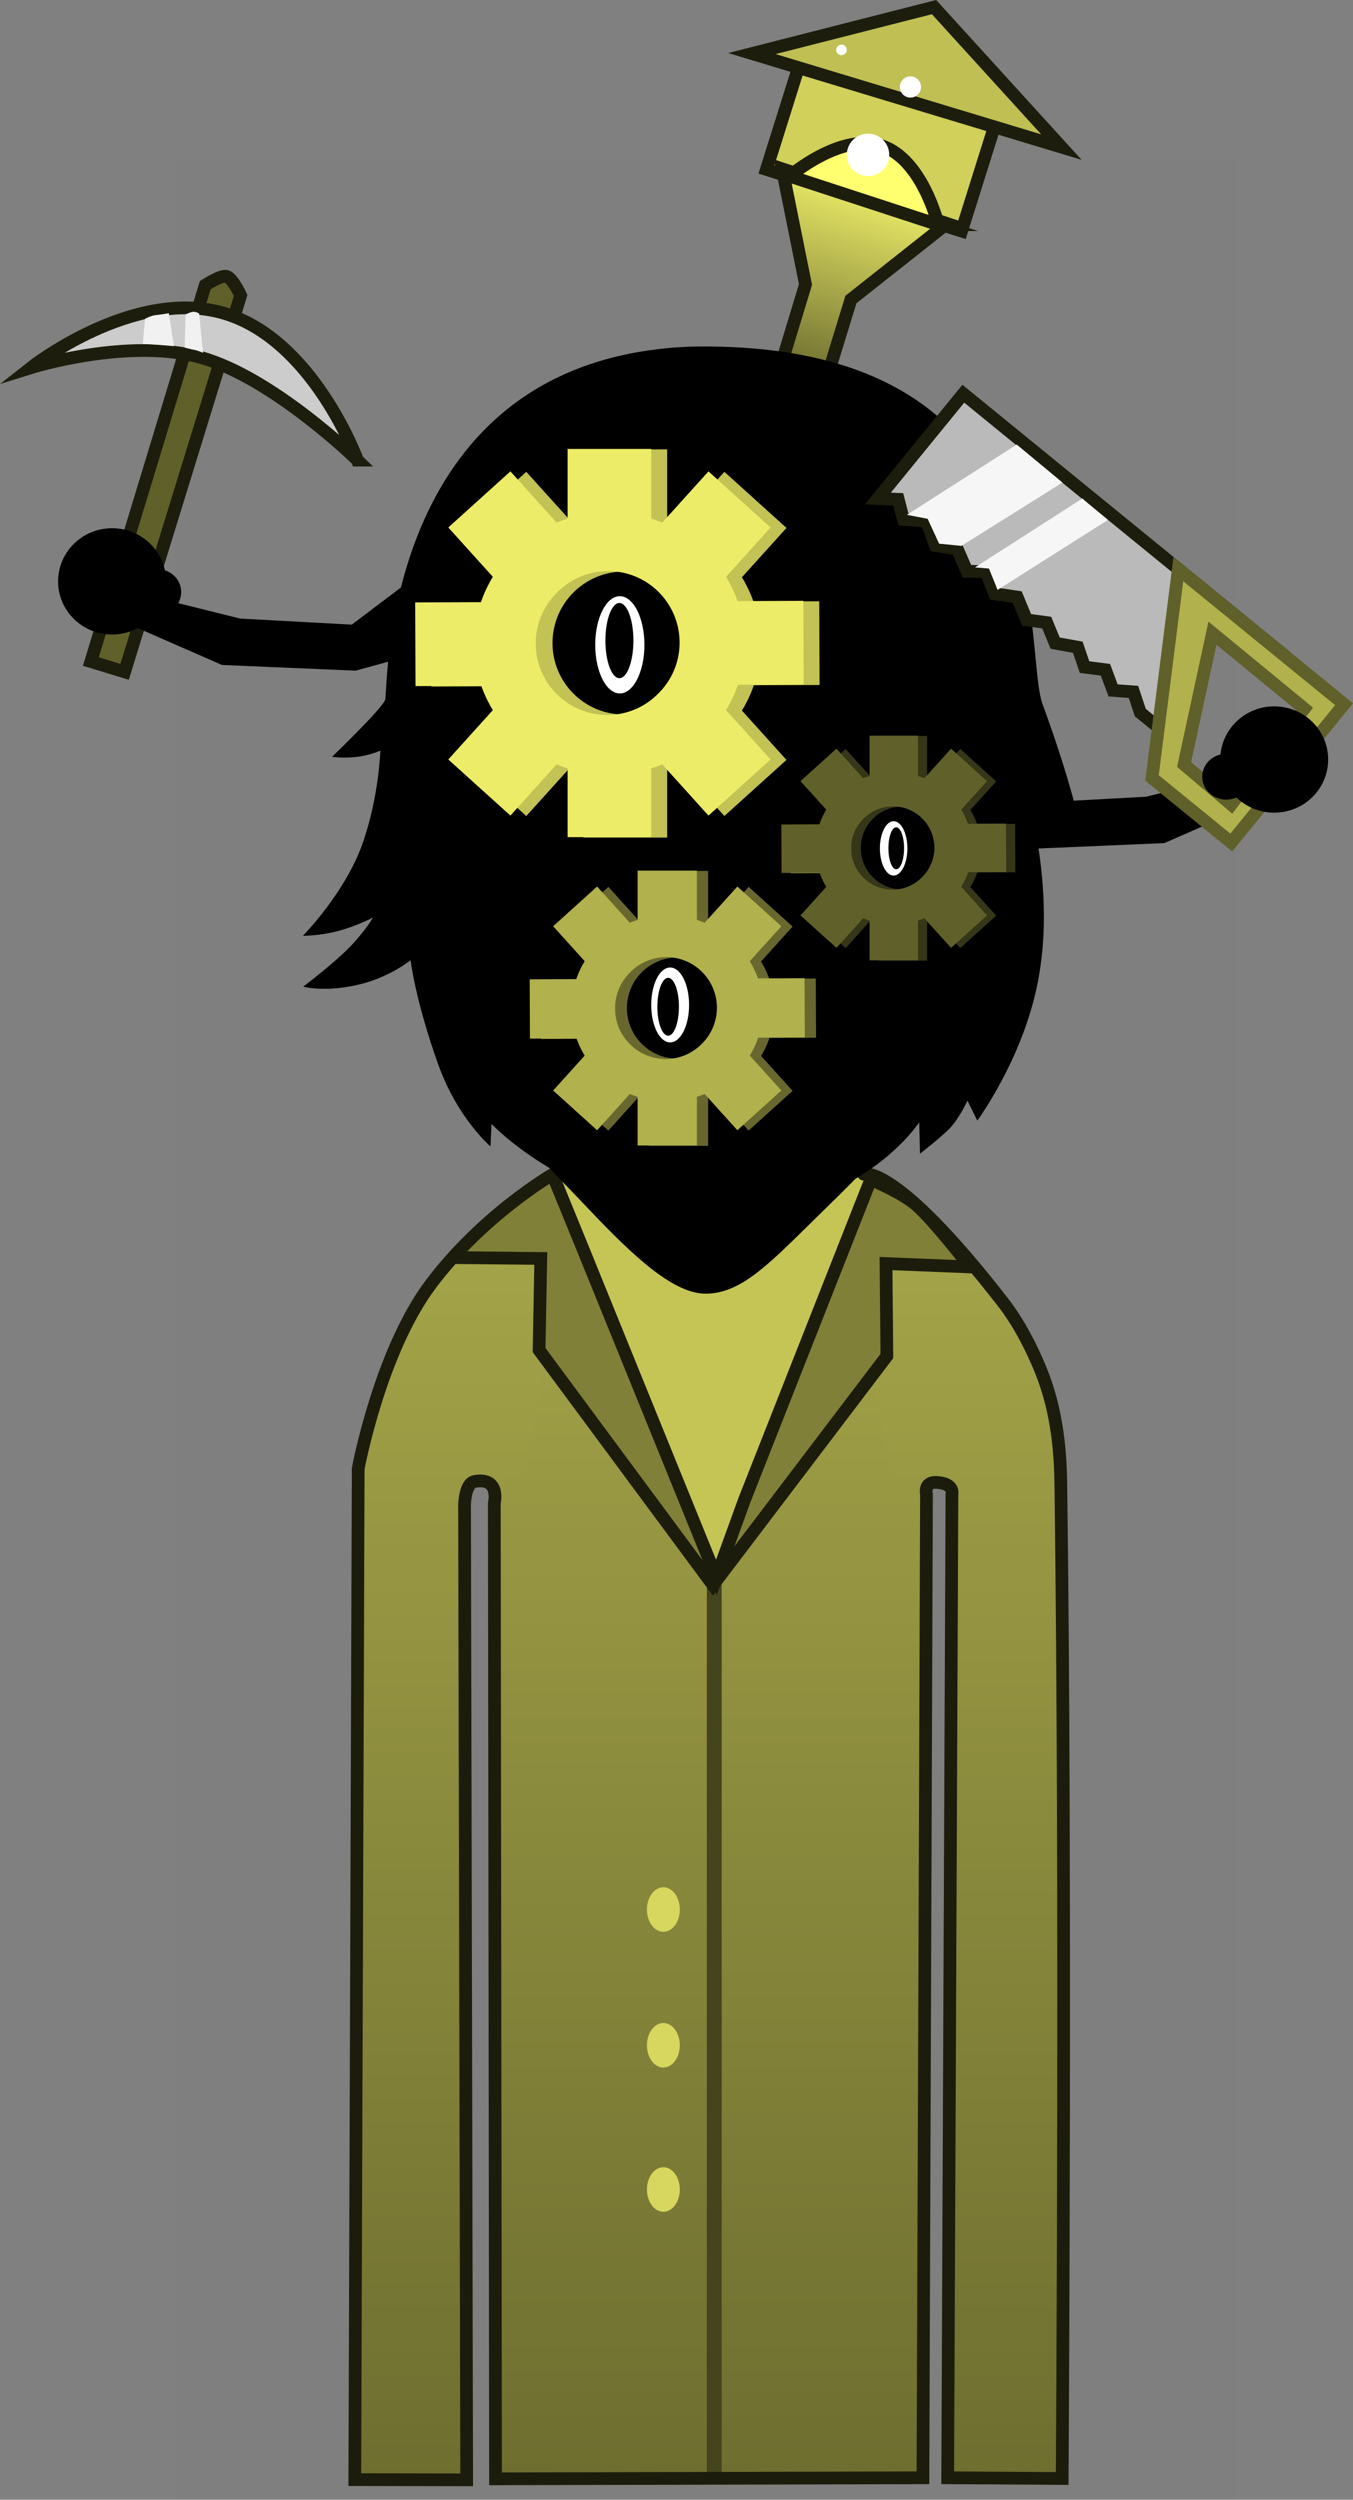 <svg viewBox="0,0,159.502,294.665" height="294.665" width="159.502" xmlns:xlink="http://www.w3.org/1999/xlink" xmlns="http://www.w3.org/2000/svg" version="1.1"><rect x="0" y="0" width="159.502" height="294.665" fill="#808080" stroke="none"/><defs><linearGradient id="color-1" gradientUnits="userSpaceOnUse" y2="305.53" x2="240.881" y1="148.414" x1="240.881"><stop stop-color="#a7a74a" offset="0"></stop><stop stop-color="#6e6e30" offset="1"></stop></linearGradient><linearGradient id="color-2" gradientUnits="userSpaceOnUse" y2="306" x2="211.901" y1="151" x1="211.901"><stop stop-color="#a7a74a" offset="0"></stop><stop stop-color="#6e6e30" offset="1"></stop></linearGradient><linearGradient id="color-3" gradientUnits="userSpaceOnUse" y2="306" x2="268.568" y1="151" x1="268.568"><stop stop-color="#a7a74a" offset="0"></stop><stop stop-color="#6e6e30" offset="1"></stop></linearGradient><linearGradient id="color-4" gradientUnits="userSpaceOnUse" y2="70.111" x2="248.016" y1="35.593" x1="258.755"><stop stop-color="#ecec68" offset="0"></stop><stop stop-color="#292912" offset="1"></stop></linearGradient></defs><g transform="translate(-156.797,-13.656)"><g style="mix-blend-mode: normal" stroke-dashoffset="0" stroke-dasharray="" stroke-miterlimit="10" stroke-linejoin="miter" fill-rule="nonzero" data-paper-data="{&quot;isPaintingLayer&quot;:true}"><path stroke-linecap="butt" stroke-width="2" stroke="none" fill="#000000" fill-opacity="0.01" d="M177.423,308.321v-276.037h125.154v276.037z"></path><g stroke-linecap="butt"><path stroke-width="2" stroke="#000000" fill="#ffffff" d="M201.03,304.392c0,0 -0.635,-94.384 -0.793,-118.012c-0.055,-8.153 8.187,-36.761 40.202,-36.921c31.602,-0.158 39.857,29.487 39.849,36.897c-0.077,46.243 0.654,117.986 0.654,117.986l-10.497,0.096l-0.159,-114.843c0,0 0.075,-3.099 -2.816,-3.154c-3.434,-0.065 -2.945,3.116 -2.945,3.116l0.205,114.87l-48.214,0.072l-0.305,-115.233c0,0 0.279,-2.919 -2.886,-2.934c-3.111,-0.015 -2.816,2.909 -2.816,2.909l0.353,115.067z"></path><path stroke-width="0" stroke="none" fill="url(#color-1)" d="M215.375,305.53c0,0 -0.214,-92.045 -0.214,-117.602c0,-12.36 0.214,-27.505 0.214,-27.505c0,0 1.252,-11.537 25,-12c7.148,-0.139 12.235,1.323 16.072,2.774c6.409,2.424 9.057,5.506 9.982,6.089c0.546,0.344 -0.381,3.733 -0.381,3.733l-0.352,144.44z"></path><path stroke-width="0" stroke="none" fill="url(#color-2)" d="M198.375,306l0.5,-112c0,0 -0.668,-7.166 1.147,-14.157c1.772,-6.824 6.004,-13.447 7.906,-15.935c2.178,-2.849 4.892,-5.68 7.528,-7.653c4.828,-3.614 9.394,-5.255 9.919,-5.255c0.73,0 -6.479,31.623 -6.413,35.745c0.033,2.02 -3.127,1.25 -5.324,1.427c-1.143,0.092 -2.025,0.44 -2.063,1.569c-0.179,5.297 -0.022,5.546 -0.022,5.546l0.571,110.714z"></path><path stroke-width="0" stroke="none" fill="url(#color-3)" data-paper-data="{&quot;index&quot;:null}" d="M268.344,306l0.571,-110.714c0,0 0.157,-0.249 -0.022,-5.546c-0.038,-1.129 -0.921,-1.477 -2.063,-1.569c-2.197,-0.177 -5.356,0.593 -5.324,-1.427c0.067,-4.122 -7.142,-35.745 -6.413,-35.745c0.525,0 5.091,1.641 9.919,5.255c2.636,1.973 5.35,4.804 7.528,7.653c1.902,2.489 6.134,9.111 7.906,15.935c1.815,6.991 1.147,14.157 1.147,14.157l0.5,112z"></path></g><path stroke-linecap="butt" stroke-width="0" stroke="none" fill="#44441e" d="M240.125,305.5v-107h1.75v107z"></path><g stroke-linecap="butt" stroke="none"><path stroke-width="NaN" fill="#c5c556" d="M221.341,152.029c0,0 8.505,-3.64 19.881,-3.64c9.596,0 18.142,3.64 18.142,3.64l-18.39,48.753z"></path><path stroke-width="0" fill="#808038" d="M209.472,162.08c0,0 5.227,-5.927 7.065,-7.119c1.806,-1.172 5.746,-3.226 5.746,-3.226l18.495,48.877l-20.68,-27.594l0.536,-11.12z"></path></g><path stroke-linecap="butt" stroke-width="0" stroke="none" fill="#d7d75f" d="M236.938,254.75c0,1.45 -0.867,2.625 -1.938,2.625c-1.07,0 -1.938,-1.175 -1.938,-2.625c0,-1.45 0.867,-2.625 1.938,-2.625c1.07,0 1.938,1.175 1.938,2.625z"></path><path stroke-linecap="butt" stroke-width="0" stroke="none" fill="#d7d75f" d="M236.938,271.75c0,1.45 -0.867,2.625 -1.938,2.625c-1.07,0 -1.938,-1.175 -1.938,-2.625c0,-1.45 0.867,-2.625 1.938,-2.625c1.07,0 1.938,1.175 1.938,2.625z"></path><path stroke-linecap="butt" stroke-width="0" stroke="none" fill="#d7d75f" d="M236.938,238.75c0,1.45 -0.867,2.625 -1.938,2.625c-1.07,0 -1.938,-1.175 -1.938,-2.625c0,-1.45 0.867,-2.625 1.938,-2.625c1.07,0 1.938,1.175 1.938,2.625z"></path><path stroke-linecap="butt" stroke-width="0" stroke="none" fill="#808038" data-paper-data="{&quot;index&quot;:null}" d="M261.116,162.273l0.536,11.12l-20.68,27.594l18.495,-48.877c0,0 3.939,2.054 5.746,3.226c1.838,1.193 6.565,7.619 6.565,7.619z"></path><path stroke-linecap="butt" stroke-width="0" stroke="none" fill="#000000" d="M294.05,113.041l-15.749,0.672l-12.744,-3.489l-0.578,-12.339l13.773,10.404l13.161,-0.716l10.276,-2.554l2.699,3.278z"></path><g stroke-linecap="butt"><g stroke-width="1.5" stroke="#1d1d0d"><path fill="#60602a" d="M167.507,91.64l13.485,-44.369c0,0 1.882,-1.219 2.511,-1.037c0.743,0.216 1.662,2.25 1.662,2.25l-13.678,44.369z"></path><path fill="#cccccc" d="M198.935,67.895c0,0 -9.878,-9.668 -18.42,-12.087c-8.541,-2.419 -20.065,1.187 -20.065,1.187c0,0 11.987,-9.464 22.614,-6.454c10.627,3.01 15.871,17.354 15.871,17.354z"></path></g><path stroke-width="0" stroke="none" fill="#f1f1f1" d="M173.625,54.205l0.274,-2.973c0,0 0.727,-0.374 1.174,-0.42c0.73,-0.075 1.627,-0.235 1.627,-0.235l0.599,3.882c0,0 -1.226,-0.101 -1.881,-0.156c-0.64,-0.053 -1.792,-0.098 -1.792,-0.098z"></path><path stroke-width="0" stroke="none" fill="#f1f1f1" d="M178.571,54.627l0.106,-3.909c0,0 0.508,-0.238 0.767,-0.291c0.424,-0.086 0.832,0.196 0.832,0.196l0.454,4.622c0,0 -0.622,-0.279 -1.002,-0.342c-0.371,-0.061 -1.156,-0.278 -1.156,-0.278z"></path></g><g stroke-linecap="butt" stroke-width="0" stroke="none" fill="#000000"><path d="M172.128,87.296l2.699,-3.278l10.276,2.554l13.161,0.716l13.773,-10.404l-0.578,12.339l-12.744,3.489l-15.749,-0.672z"></path><path d="M176.37,82.187c0,3.461 -2.849,6.266 -6.362,6.266c-3.514,0 -6.362,-2.805 -6.362,-6.266c0,-3.461 2.849,-6.266 6.362,-6.266c3.514,0 6.362,2.805 6.362,6.266z"></path><path d="M178.158,83.44c0,1.491 -1.263,2.699 -2.822,2.699c-1.558,0 -2.822,-1.208 -2.822,-2.699c0,-1.491 1.263,-2.699 2.822,-2.699c1.558,0 2.822,1.208 2.822,2.699z"></path></g><g stroke-linecap="butt" stroke-width="1.5" stroke="#1d1d0d"><path fill="#d0d05b" d="M247.15,33.63l4.182,-13.31l23.003,7.264l-4.182,13.31z"></path><path fill="url(#color-4)" d="M245.013,69.391l6.741,-22.202l-2.739,-13.627l19.423,6.441l-11.329,8.962l-6.984,22.759z"></path><path fill="#bfbf54" d="M245.437,19.969l21.472,-5.475l15.016,16.504z"></path><path fill="#ffff70" d="M267.404,40.149l-17.511,-5.725c0,0 5.995,-5.168 10.83,-3.587c4.835,1.581 6.68,9.312 6.68,9.312z"></path></g><path stroke-linecap="round" stroke-width="1.5" stroke="#1c1c0c" fill="none" d="M258.601,152.065c0,0 3.591,-1.428 16.403,15.057c1.342,1.727 2.738,4.02 4.052,7.019c1.412,3.222 2.699,7.32 2.795,14.258c0.64,46.197 0.167,117.417 0.167,117.417l-13.5,-0.083l0.5,-115.917c0,0 0.368,-1.309 -1.833,-1.417c-1.535,-0.075 -1.167,1.417 -1.167,1.417l-0.417,115.917l-50.387,0.125l-0.143,-115c0,0 0.748,-3.117 -2.311,-2.57c-1.18,0.211 -1.198,2.813 -1.198,2.813l0.25,114.875l-13.188,-0.025l0.4,-119.175c0,0 2.549,-13.738 8.559,-21.744c6.143,-8.183 14.353,-12.931 14.353,-12.931l3.513,8.6l15.8,38.9l3.3,-9.1l14.9,-37.8c0,0 3.673,1.506 5.423,3.046c2.09,1.839 6.277,7.254 6.277,7.254l-9.9,-0.4l0.1,10.9l-20.5,27l-20.5,-27.7l0.2,-10.8l-10.1,-0.1"></path><g><g stroke-linecap="butt" stroke-width="1.5" fill="#000000"><path stroke="none" d="M195.927,102.88c0,0 6.163,-5.922 6.292,-6.788c0.337,-2.271 -0.168,-40.173 35.968,-41.574c44.636,-0.914 39.015,35.349 41.531,42.19c3.45,9.381 4.49,14.733 4.49,14.733c0,0 -1.1,0.613 -2.413,-0.467c-1.224,-1.008 -3.801,-3.146 -3.801,-3.146c0,0 3.091,10.348 1.311,20.695c-1.562,9.481 -7.298,17.225 -7.298,17.225l-1.155,-2.347c0,0 -1.023,2.198 -2.16,3.333c-1.137,1.135 -3.439,2.913 -3.439,2.913l-0.092,-3.704c0,0 -7.06,11.018 -24.351,10.872c-16.306,-0.255 -26.072,-10.675 -26.072,-10.675l-0.116,2.655c0,0 -3.895,-3.293 -6.181,-9.708c-2.725,-7.646 -3.239,-12.243 -3.239,-12.243c0,0 -2.339,1.899 -5.717,2.774c-4.233,1.097 -6.947,0.345 -6.947,0.345c0,0 3.608,-2.717 5.584,-4.77c1.76,-1.828 2.647,-3.377 2.647,-3.377c0,0 -2.108,1.085 -4.233,1.618c-2.217,0.556 -4.03,0.531 -4.03,0.531c0,0 4.975,-5.037 7.031,-10.874c1.941,-5.511 2.1,-10.957 2.1,-10.957c0,0 -1.362,0.662 -3.33,0.795c-1.248,0.085 -2.378,-0.049 -2.378,-0.049z"></path><path stroke="#000000" d="M212.713,114.202c-0.577,-7.293 0.335,-17.154 0.335,-17.154c0,0 3.411,-0.041 13.914,-3.144c8.07,-2.384 20.547,-9.487 20.547,-9.487c0,0 -2.16,3.005 -3.408,4.46c-1.327,1.547 -3.993,4.563 -3.993,4.563c0,0 7.838,-1.668 14.675,-4.729c8.568,-3.536 10.593,-6.053 12.95,-4.593c2.783,1.724 1.03,23.183 0.718,28.741c-0.422,5.669 -2.533,9.5 -3.15,12.521c-0.617,3.021 -0.41,6.137 -2.206,16.04c-1.121,6.18 -4.162,8.925 -10.019,14.661c-5.858,5.736 -9.054,9.253 -13.014,9.322c-3.811,0.066 -8.936,-5.1 -13.935,-10.382c-5.324,-5.625 -8.875,-8.477 -9.716,-15.14c-0.757,-6 -0.777,-9.909 -1.123,-15.248c-0.253,-3.903 -2.261,-6.445 -2.576,-10.428z"></path></g><path stroke-linecap="round" stroke-width="0.25" stroke="#000000" fill="none" d="M214.21,120.377c0,0 -3.564,-2.923 -4.318,-8.451c-0.421,-3.083 2.157,-2.28 2.157,-2.28"></path><path stroke-linecap="round" stroke-width="0.25" stroke="#000000" fill="none" data-paper-data="{&quot;index&quot;:null}" d="M269.058,109.647c0,0 2.578,-0.803 2.157,2.28c-0.754,5.527 -4.318,8.451 -4.318,8.451"></path><g stroke-linecap="butt" stroke-width="0" stroke="none"><g fill="#c2c255"><path d="M246.469,89.561c0,8.55 -7.143,15.481 -15.954,15.481c-8.811,0 -15.954,-6.931 -15.954,-15.481c0,-8.55 7.143,-15.481 15.954,-15.481c8.811,0 15.954,6.931 15.954,15.481zM230.358,97.884c4.655,0 8.428,-3.773 8.428,-8.428c0,-4.655 -3.773,-8.428 -8.428,-8.428c-4.655,0 -8.428,3.773 -8.428,8.428c0,4.655 3.773,8.428 8.428,8.428z"></path><g><path d="M225.582,78.908v-12.28h9.866v12.28z"></path><path d="M225.582,112.39v-12.28h9.866v12.28z"></path></g><g><path d="M241.096,84.585l12.28,-0.05l0.04,9.866l-12.28,0.05z"></path><path d="M207.614,84.722l12.28,-0.05l0.04,9.866l-12.28,0.05z"></path></g><g><path d="M241.281,94.122l8.231,9.113l-7.322,6.613l-8.231,-9.113z"></path><path d="M218.84,69.274l8.231,9.113l-7.322,6.613l-8.231,-9.113z"></path></g><g data-paper-data="{&quot;index&quot;:null}"><path d="M227.071,100.735l-8.231,9.113l-7.322,-6.613l8.231,-9.113z"></path><path d="M249.513,75.887l-8.231,9.113l-7.322,-6.613l8.231,-9.113z"></path></g></g><g fill="#ecec68"><path d="M244.596,89.509c0,8.55 -7.143,15.481 -15.954,15.481c-8.811,0 -15.954,-6.931 -15.954,-15.481c0,-8.55 7.143,-15.481 15.954,-15.481c8.811,0 15.954,6.931 15.954,15.481zM236.913,89.404c0,-4.655 -3.773,-8.428 -8.428,-8.428c-2.354,0 -4.483,0.965 -6.012,2.521c-1.556,1.529 -2.521,3.658 -2.521,6.012c0,4.655 3.773,8.428 8.428,8.428c2.354,0 4.483,-0.965 6.012,-2.521c1.556,-1.529 2.521,-3.658 2.521,-6.012z"></path><g><path d="M223.709,78.856v-12.28h9.866v12.28z"></path><path d="M223.709,112.337v-12.28h9.866v12.28z"></path></g><g><path d="M239.223,84.532l12.28,-0.05l0.04,9.866l-12.28,0.05z"></path><path d="M205.741,84.669l12.28,-0.05l0.04,9.866l-12.28,0.05z"></path></g><g><path d="M239.409,94.069l8.231,9.113l-7.322,6.613l-8.231,-9.113z"></path><path d="M216.967,69.222l8.231,9.113l-7.322,6.613l-8.231,-9.113z"></path></g><g data-paper-data="{&quot;index&quot;:null}"><path d="M225.198,100.682l-8.231,9.113l-7.322,-6.613l8.231,-9.113z"></path><path d="M247.64,75.835l-8.231,9.113l-7.322,-6.613l8.231,-9.113z"></path></g></g></g><g stroke-linecap="butt" stroke-width="0" stroke="none"><g><path fill="#68682e" d="M248.078,132.56c0,6.054 -5.057,10.962 -11.296,10.962c-6.239,0 -11.296,-4.908 -11.296,-10.962c0,-6.054 5.057,-10.962 11.296,-10.962c6.239,0 11.296,4.908 11.296,10.962zM236.671,138.453c3.296,0 5.967,-2.672 5.967,-5.967c0,-3.296 -2.672,-5.967 -5.967,-5.967c-3.296,0 -5.967,2.672 -5.967,5.967c0,3.296 2.672,5.967 5.967,5.967z"></path><g fill="#68682e"><path d="M233.29,125.016v-8.695h6.986v8.695z"></path><path d="M233.29,148.723v-8.695h6.986v8.695z"></path></g><g><path fill="#68682e" d="M244.274,129.036l8.695,-0.036l0.029,6.986l-8.695,0.036z"></path><path fill="#c2c255" d="M220.567,129.133l8.695,-0.036l0.029,6.986l-8.695,0.036z"></path></g><g fill="#68682e"><path d="M244.405,135.789l5.828,6.453l-5.184,4.682l-5.828,-6.453z"></path><path d="M228.515,118.195l5.828,6.453l-5.184,4.682l-5.828,-6.453z"></path></g><g fill="#68682e" data-paper-data="{&quot;index&quot;:null}"><path d="M234.343,140.471l-5.828,6.453l-5.184,-4.682l5.828,-6.453z"></path><path d="M250.233,122.878l-5.828,6.453l-5.184,-4.682l5.828,-6.453z"></path></g></g><g fill="#b1b14e"><path d="M246.752,132.522c0,6.054 -5.057,10.962 -11.296,10.962c-6.239,0 -11.296,-4.908 -11.296,-10.962c0,-6.054 5.057,-10.962 11.296,-10.962c6.239,0 11.296,4.908 11.296,10.962zM241.312,132.448c0,-3.296 -2.672,-5.967 -5.967,-5.967c-1.667,0 -3.174,0.683 -4.257,1.785c-1.102,1.083 -1.785,2.59 -1.785,4.257c0,3.296 2.672,5.967 5.967,5.967c1.667,0 3.174,-0.683 4.257,-1.785c1.102,-1.083 1.785,-2.59 1.785,-4.257z"></path><g><path d="M231.963,124.979v-8.695h6.986v8.695z"></path><path d="M231.963,148.686v-8.695h6.986v8.695z"></path></g><g><path d="M242.948,128.999l8.695,-0.036l0.029,6.986l-8.695,0.036z"></path><path d="M219.241,129.096l8.695,-0.036l0.029,6.986l-8.695,0.036z"></path></g><g><path d="M243.079,135.751l5.828,6.453l-5.184,4.682l-5.828,-6.453z"></path><path d="M227.189,118.158l5.828,6.453l-5.184,4.682l-5.828,-6.453z"></path></g><g data-paper-data="{&quot;index&quot;:null}"><path d="M233.017,140.434l-5.828,6.453l-5.184,-4.682l5.828,-6.453z"></path><path d="M248.907,122.841l-5.828,6.453l-5.184,-4.682l5.828,-6.453z"></path></g></g></g><g stroke-linecap="butt" stroke-width="0" stroke="none"><g><path fill="#363618" d="M272.477,113.679c0,4.948 -4.133,8.959 -9.232,8.959c-5.099,0 -9.232,-4.011 -9.232,-8.959c0,-4.948 4.133,-8.959 9.232,-8.959c5.099,0 9.232,4.011 9.232,8.959zM263.153,118.496c2.694,0 4.877,-2.184 4.877,-4.877c0,-2.694 -2.184,-4.877 -4.877,-4.877c-2.694,0 -4.877,2.184 -4.877,4.877c0,2.694 2.184,4.877 4.877,4.877z"></path><g fill="#363618"><path d="M260.39,107.514v-7.107h5.71v7.107z"></path><path d="M260.39,126.89v-7.107h5.71v7.107z"></path></g><g><path fill="#363618" d="M269.368,110.799l7.106,-0.029l0.023,5.71l-7.106,0.029z"></path><path fill="#c2c255" d="M249.992,110.878l7.106,-0.029l0.023,5.709l-7.106,0.029z"></path></g><g fill="#363618"><path d="M269.475,116.318l4.763,5.274l-4.237,3.827l-4.763,-5.274z"></path><path d="M256.488,101.939l4.763,5.274l-4.237,3.827l-4.763,-5.274z"></path></g><g fill="#363618" data-paper-data="{&quot;index&quot;:null}"><path d="M261.251,120.145l-4.763,5.274l-4.237,-3.827l4.763,-5.274z"></path><path d="M274.238,105.766l-4.763,5.274l-4.237,-3.827l4.763,-5.274z"></path></g></g><g fill="#60602a"><path d="M271.393,113.649c0,4.948 -4.133,8.959 -9.232,8.959c-5.099,0 -9.232,-4.011 -9.232,-8.959c0,-4.948 4.133,-8.959 9.232,-8.959c5.099,0 9.232,4.011 9.232,8.959zM266.947,113.588c0,-2.694 -2.184,-4.877 -4.877,-4.877c-1.362,0 -2.594,0.558 -3.479,1.459c-0.901,0.885 -1.459,2.117 -1.459,3.479c0,2.694 2.184,4.877 4.877,4.877c1.362,0 2.594,-0.559 3.479,-1.459c0.901,-0.885 1.459,-2.117 1.459,-3.479z"></path><g><path d="M259.306,107.484v-7.107h5.71v7.107z"></path><path d="M259.306,126.86v-7.107h5.71v7.107z"></path></g><g><path d="M268.284,110.769l7.106,-0.029l0.023,5.709l-7.106,0.029z"></path><path d="M248.908,110.848l7.106,-0.029l0.023,5.709l-7.106,0.029z"></path></g><g><path d="M268.391,116.288l4.763,5.274l-4.237,3.827l-4.763,-5.274z"></path><path d="M255.404,101.909l4.763,5.274l-4.237,3.827l-4.763,-5.274z"></path></g><g data-paper-data="{&quot;index&quot;:null}"><path d="M260.167,120.115l-4.763,5.274l-4.237,-3.827l4.763,-5.274z"></path><path d="M273.154,105.736l-4.763,5.274l-4.237,-3.827l4.763,-5.274z"></path></g></g></g><g stroke-linecap="butt" stroke-width="0" stroke="none"><path fill="#ffffff" d="M232.767,89.667c0,3.166 -1.298,5.733 -2.9,5.733c-1.602,0 -2.9,-2.567 -2.9,-5.733c0,-3.166 1.298,-5.733 2.9,-5.733c1.602,0 2.9,2.567 2.9,5.733z"></path><path fill="#000000" d="M231.469,89.167c0,2.448 -0.739,4.433 -1.651,4.433c-0.912,0 -1.651,-1.985 -1.651,-4.433c0,-2.448 0.739,-4.433 1.651,-4.433c0.912,0 1.651,1.985 1.651,4.433z"></path></g><g stroke-linecap="butt" stroke-width="0" stroke="none"><path fill="#ffffff" d="M238.033,132.118c0,2.439 -1,4.415 -2.233,4.415c-1.233,0 -2.233,-1.977 -2.233,-4.415c0,-2.439 1,-4.415 2.233,-4.415c1.233,0 2.233,1.977 2.233,4.415z"></path><path fill="#000000" d="M236.834,132.333c0,1.886 -0.569,3.414 -1.271,3.414c-0.702,0 -1.271,-1.529 -1.271,-3.414c0,-1.886 0.569,-3.414 1.271,-3.414c0.702,0 1.271,1.529 1.271,3.414z"></path></g><g stroke-linecap="butt" stroke-width="0" stroke="none"><path fill="#ffffff" d="M263.767,113.663c0,1.769 -0.726,3.204 -1.621,3.204c-0.895,0 -1.621,-1.434 -1.621,-3.204c0,-1.769 0.726,-3.204 1.621,-3.204c0.895,0 1.621,1.434 1.621,3.204z"></path><path fill="#000000" d="M263.375,113.65c0,1.368 -0.413,2.477 -0.923,2.477c-0.51,0 -0.923,-1.109 -0.923,-2.477c0,-1.368 0.413,-2.477 0.923,-2.477c0.51,0 0.923,1.109 0.923,2.477z"></path></g></g><g stroke-linecap="butt"><path stroke-width="1.5" stroke="#1d1d0d" fill="#bababa" d="M260.282,72.423l10.077,-12.357l35.798,29.191l-6.624,-1.371l-3.453,13.728l-4.854,-3.958l-0.809,-2.441l-2.401,-0.176l-0.901,-2.432l-2.462,-0.311l-0.8,-2.349l-2.666,-0.477l-0.994,-2.423l-2.369,-0.32l-1.115,-2.691l-2.656,-0.384l-1.013,-2.608l-2.248,-0.052l-1.156,-2.64l-2.564,-0.394l-1.041,-2.885l-2.73,-0.19l-0.615,-2.368z"></path><path stroke-width="1.5" stroke="#60602a" fill="#b1b14e" d="M292.605,105.356l3.106,-24.617l19.534,15.929l-13.297,16.306zM296.387,103.774l5.558,4.715l8.611,-11.296l-10.824,-8.899z"></path><path stroke-width="0" stroke="none" fill="#f6f6f6" d="M263.708,74.344l12.95,-8.282c0.525,0.436 5.271,4.359 5.391,4.475l-11.912,7.467l-2.632,-0.26l-1.35,-2.933z"></path><path stroke-width="0" stroke="none" fill="#f6f6f6" d="M271.734,80.544l12.666,-8.13c0.257,0.27 2.954,2.457 3.008,2.532l-13.009,8.246l-1.017,-2.518z"></path></g><path stroke-linecap="butt" stroke-width="0" stroke="none" fill="#000000" d="M307.009,96.921c3.514,0 6.362,2.805 6.362,6.266c0,3.461 -2.849,6.266 -6.362,6.266c-3.514,0 -6.362,-2.805 -6.362,-6.266c0,-3.461 2.849,-6.266 6.362,-6.266z"></path><path stroke-linecap="butt" stroke-width="0" stroke="none" fill="#000000" d="M301.347,102.519c1.558,0 2.822,1.208 2.822,2.699c0,1.491 -1.263,2.699 -2.822,2.699c-1.558,0 -2.822,-1.208 -2.822,-2.699c0,-1.491 1.263,-2.699 2.822,-2.699z"></path><path stroke-linecap="butt" stroke-width="0" stroke="none" fill="#ffffff" d="M256.625,31.911c0,-1.381 1.119,-2.5 2.5,-2.5c1.381,0 2.5,1.119 2.5,2.5c0,1.381 -1.119,2.5 -2.5,2.5c-1.381,0 -2.5,-1.119 -2.5,-2.5z"></path><path stroke-linecap="butt" stroke-width="0" stroke="none" fill="#ffffff" d="M262.875,23.911c0,-0.69 0.56,-1.25 1.25,-1.25c0.69,0 1.25,0.56 1.25,1.25c0,0.69 -0.56,1.25 -1.25,1.25c-0.69,0 -1.25,-0.56 -1.25,-1.25z"></path><path stroke-linecap="butt" stroke-width="0" stroke="none" fill="#ffffff" d="M255.375,19.536c0,-0.345 0.28,-0.625 0.625,-0.625c0.345,0 0.625,0.28 0.625,0.625c0,0.345 -0.28,0.625 -0.625,0.625c-0.345,0 -0.625,-0.28 -0.625,-0.625z"></path></g></g></svg><!--rotationCenter:83.20280343460425:166.34385512375513-->